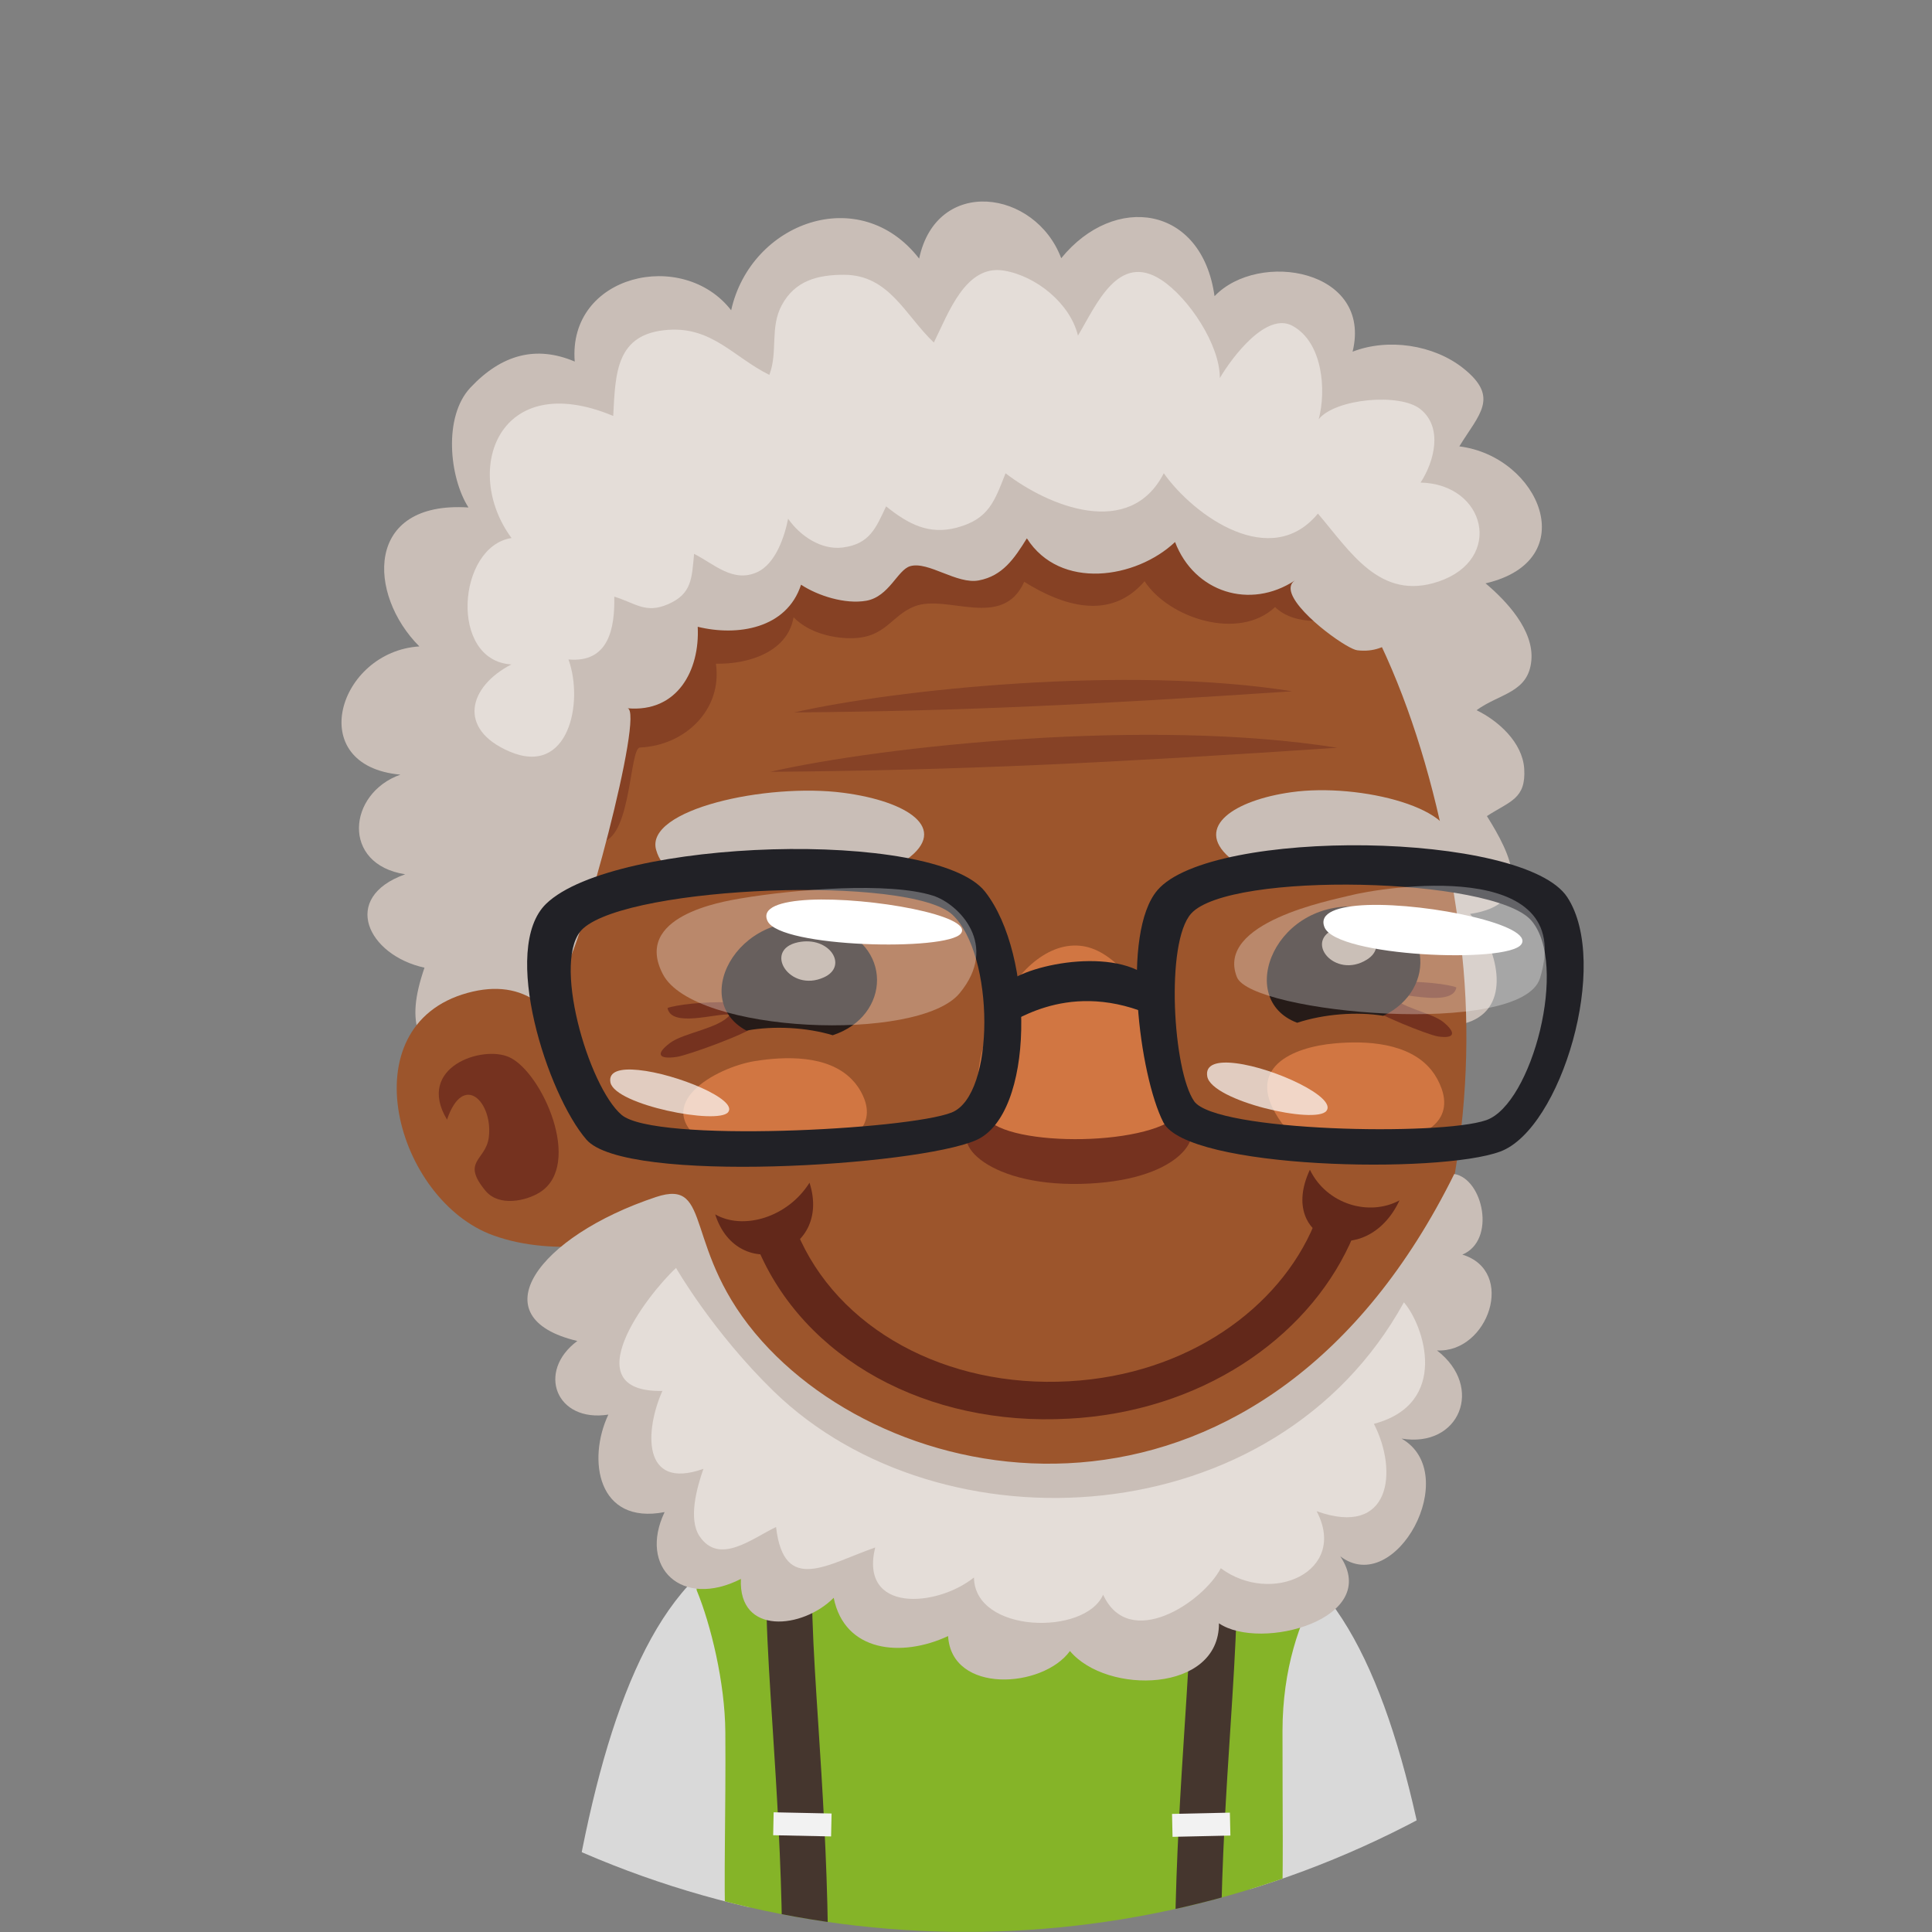 <?xml version="1.0" encoding="utf-8"?>
<!-- Generator: Adobe Illustrator 16.0.0, SVG Export Plug-In . SVG Version: 6.00 Build 0)  -->
<!DOCTYPE svg PUBLIC "-//W3C//DTD SVG 1.1//EN" "http://www.w3.org/Graphics/SVG/1.1/DTD/svg11.dtd">
<svg version="1.1" id="Capa_1" xmlns="http://www.w3.org/2000/svg" xmlns:xlink="http://www.w3.org/1999/xlink" x="0px" y="0px"
	 width="67px" height="67px" viewBox="0 0 67 67" enable-background="new 0 0 67 67" xml:space="preserve">
<rect x="0" y="0" width="67" height="67" fill="#808080" stroke="none"/>
<g>
	<defs>
		<circle id="SVGID_1_" cx="33.502" cy="33.499" r="33.498"/>
	</defs>
	<clipPath id="SVGID_2_">
		<use xlink:href="#SVGID_1_"  overflow="visible"/>
	</clipPath>
	<g clip-path="url(#SVGID_2_)">
		<g>
			<path fill="#D9D9D9" d="M44.394,53.905l-4.604,3.633c0.801,1.015,2.601,3.872,3.951,9.456h6.101
				C48.868,60.629,47.305,55.738,44.394,53.905z"/>
		</g>
		<g>
			<path fill="#D9D9D9" d="M25.14,53.905c-2.912,1.833-4.475,6.724-5.447,13.089h6.101c1.35-5.584,3.15-8.441,3.951-9.456
				L25.14,53.905z"/>
		</g>
		<g>
			<path fill="#85B428" d="M44.476,60.029c0.002-2.141,0.582-3.822,1.292-5.032c0.182-0.312-1.159-2.939-11.009-2.897
				c-9.561,0.043-10.722,2.75-10.594,3.06c0.481,1.169,0.977,3.178,0.989,4.91c0.021,2.85-0.063,5.016,0.006,6.925h19.27
				C44.521,65.1,44.471,62.775,44.476,60.029z"/>
		</g>
		<g>
			<g>
				<path fill="#45362E" d="M42.666,59.975c0.191-2.977,0.345-5.328,0.101-6.773c-0.072-0.432-0.476-0.721-0.914-0.65
					c-0.432,0.072-0.724,0.482-0.651,0.914c0.213,1.264,0.059,3.646-0.12,6.406c-0.136,2.096-0.293,4.561-0.33,7.123h1.591
					C42.375,64.521,42.524,62.141,42.666,59.975z"/>
			</g>
			<g>
				
					<rect x="41.239" y="62.281" transform="matrix(-0.022 -1 1 -0.022 -20.711 106.309)" fill="#F2F2F2" width="0.795" height="2.006"/>
			</g>
		</g>
		<g>
			<g>
				<path fill="#45362E" d="M28.261,53.465c0.074-0.432-0.218-0.842-0.65-0.914c-0.431-0.069-0.842,0.219-0.915,0.65
					c-0.243,1.445-0.091,3.793,0.102,6.768c0.14,2.169,0.289,4.551,0.323,7.025h1.59c-0.036-2.564-0.193-5.031-0.329-7.129
					C28.202,57.108,28.049,54.729,28.261,53.465z"/>
			</g>
			<g>
				
					<rect x="26.82" y="62.886" transform="matrix(-1 -0.021 0.021 -1 54.321 127.135)" fill="#F2F2F2" width="2.009" height="0.795"/>
			</g>
		</g>
		<g>
			<path fill="#C9BEB7" d="M50.608,15.48c0.688-1.12,1.401-1.696,0.147-2.701c-1.035-0.829-2.626-1.059-3.848-0.583
				c0.695-2.848-3.248-3.534-4.788-1.925c-0.439-3.157-3.472-3.583-5.317-1.316c-0.896-2.384-4.318-2.854-4.927,0.013
				c-2.06-2.654-5.842-1.258-6.519,1.792c-1.674-2.159-5.667-1.243-5.425,1.778c-1.331-0.564-2.531-0.255-3.62,0.907
				c-0.946,1.01-0.726,3.119-0.065,4.154c-3.616-0.235-3.496,3.028-1.703,4.818c-2.81,0.178-4.032,4.14-0.658,4.447
				c-1.831,0.65-2.056,3.112,0.167,3.455c-2.264,0.809-1.297,2.811,0.669,3.239c-0.689,2.007-0.25,2.804,1.316,4.042
				c0.958,0.758,1.622,1.712,2.447,2.636c2.175,2.429,3.729,5.331,5.84,7.755c2.036,2.342,4.375-1.682,6.085-2.66
				c2.266-1.295,5.022-1.998,7.627-1.61c2.309,0.343,3.935,2.753,6.282,2.806c1.423,0.031,2.333-1.177,2.924-2.32
				c0.666-1.287,0.453-2.299,0.73-3.557c0.26-1.186,1.392-1.523,2.117-2.357c0.313-0.359,1.239-2.727-0.004-2.713
				c2.099-0.021,2.095-1.768,1.41-3.109c-0.146-0.284-0.322-0.55-0.515-0.777c2.285-0.341,1.411-2.074,0.585-3.393
				c0.798-0.52,1.36-0.592,1.293-1.646c-0.061-0.912-0.9-1.661-1.653-2.026c0.803-0.585,1.802-0.601,1.901-1.729
				c0.094-1.046-0.871-2.068-1.589-2.67C54.927,19.438,53.387,15.828,50.608,15.48z"/>
			<path fill="#9C552C" d="M32.002,13.999c-8.443,1.647-14.395,13.79-12.846,25.182c1.163,8.531,7.744,17.893,17.656,17.187
				c10.113-0.721,15.146-13.265,13.837-23.757C49.229,21.202,43.828,11.693,32.002,13.999z"/>
			<path fill="#9C552C" d="M16.21,34.434c-4.146,1.143-2.482,7.197,0.905,8.411c1.085,0.39,2.239,0.442,3.35,0.366
				c0.021-0.035,0.044-0.068,0.067-0.104c0.495-0.787-0.198-5.199-0.452-6.031C19.439,34.983,18.2,33.885,16.21,34.434z"/>
			<path opacity="0.7" fill="#66241B" d="M17.665,36.664c-0.932-0.432-3.256,0.344-2.163,2.164c0.576-1.688,1.605-0.581,1.448,0.62
				c-0.106,0.806-0.971,0.815-0.112,1.849c0.466,0.561,1.407,0.352,1.883,0.053C20.229,40.398,18.803,37.188,17.665,36.664z"/>
			<path opacity="0.4" fill="#66261E" d="M26.712,26.766c6.624-0.052,11.84-0.313,19.663-0.834
				C39.855,24.888,30.627,25.872,26.712,26.766z"/>
			<path opacity="0.4" fill="#66261E" d="M27.546,24.706c5.815-0.046,10.396-0.274,17.265-0.733
				C39.087,23.058,30.984,23.92,27.546,24.706z"/>
			<path fill="#C9BEB7" d="M50.713,43.509c1.184-0.497,0.718-2.632-0.281-2.796c-6.525,13.192-18.949,11.445-24.006,5.799
				c-2.821-3.152-1.647-5.676-3.681-4.999c-4.106,1.368-6.143,4.183-2.724,4.991c-1.425,1.059-0.736,2.838,1.076,2.553
				c-0.738,1.564-0.376,3.832,1.951,3.381c-0.916,1.919,0.594,3.363,2.646,2.318c-0.093,1.973,2.149,1.734,3.218,0.654
				c0.377,1.885,2.352,2.08,3.967,1.328c0.121,2.016,3.283,1.818,4.226,0.518c1.274,1.525,5.181,1.452,5.167-0.961
				c1.449,0.985,5.654-0.16,4.209-2.322c1.91,1.445,4.257-2.865,2.123-4.084c2.008,0.338,2.883-1.784,1.229-3.057
				C51.611,46.923,52.591,44.081,50.713,43.509z"/>
			<path opacity="0.7" fill="#F0EAE6" d="M26.841,48.258c-2.122-2.061-3.396-4.287-3.396-4.287c-1.022,0.945-3.583,4.32-0.474,4.266
				c-0.594,1.321-0.746,3.474,1.423,2.701c-0.225,0.639-0.533,1.735-0.137,2.333c0.687,1.032,1.849,0.063,2.656-0.315
				c0.273,2.351,1.773,1.29,3.437,0.71c-0.553,2.278,2.133,2.076,3.426,1.04c0.029,1.943,3.858,2.023,4.479,0.597
				c0.9,1.959,3.464,0.268,4.081-0.918c1.759,1.307,4.426,0.116,3.324-1.978c2.564,0.92,2.836-1.376,1.986-3.029
				c2.644-0.704,1.74-3.41,1.04-4.215C44.218,53.287,32.611,53.856,26.841,48.258z"/>
			<path opacity="0.4" fill="#66241B" d="M41.89,15.809c-3.328-0.997-6.767-1.548-10.24-1.609c-3.083-0.053-6.433-0.226-9.308,1.075
				c-1.579,0.714-3.518,1.695-4.107,3.442c-0.727,2.154-0.436,4.588-0.088,6.789c0.175,1.108,1.022,4.139,2.764,3.688
				c0.987-0.254,0.922-3.254,1.281-3.271c1.582-0.071,2.865-1.325,2.635-2.908c1.095,0.029,2.49-0.393,2.693-1.61
				c0.448,0.462,1.147,0.69,1.822,0.724c0.046,0.001,0.093,0.003,0.139,0.003c1.23,0.012,1.405-0.777,2.23-1.102
				c1.13-0.446,3.053,0.83,3.808-0.854c1.318,0.825,2.979,1.375,4.174-0.02c0.846,1.29,3.273,2.077,4.526,0.896
				c1.309,1.279,5.148-0.17,4.034-2.248C47.322,17.066,43.596,16.319,41.89,15.809z"/>
			<path fill="#C9BEB7" d="M37.894,10.568c-2.818-0.545-5.845-0.599-8.686-0.261c-4.782,0.57-10.554,2.84-12.064,7.906
				c-0.931,3.112-0.445,6.72-0.206,9.901c0.12,1.608-0.41,3.46-0.009,5.03c0.336,1.313,1.639,1.798,2.58,0.615
				c0.622-0.783,2.865-9.141,2.249-9.197c1.727,0.156,2.516-1.309,2.438-2.826c1.378,0.339,3.088,0.065,3.584-1.459
				c0.585,0.386,1.532,0.685,2.263,0.556c0.794-0.142,1.082-1.073,1.523-1.199c0.629-0.18,1.618,0.64,2.38,0.494
				c0.822-0.157,1.226-0.751,1.665-1.459c1.152,1.81,3.786,1.404,5.139,0.128c0.666,1.744,2.601,2.359,4.159,1.331
				c-0.65,0.428,0.942,1.763,1.767,2.247c0.176,0.103,0.315,0.167,0.393,0.176c1.129,0.135,1.736-0.725,2.247-1.624
				c1.275-2.251,0.277-4.6-1.345-6.404C45.898,12.219,40.826,11.134,37.894,10.568z"/>
			<path opacity="0.7" fill="#F0EAE6" d="M49.264,16.735c0.47-0.717,0.79-1.907-0.005-2.546c-0.708-0.57-2.949-0.367-3.526,0.347
				c0.266-1.014,0.139-2.658-0.907-3.235c-0.907-0.5-2.095,1.083-2.523,1.808c0.003-1.158-1.088-2.789-2.032-3.405
				c-1.492-0.968-2.249,0.866-2.888,1.934c-0.274-1.124-1.458-2.07-2.567-2.254c-1.334-0.221-1.927,1.483-2.431,2.494
				c-1-0.948-1.545-2.345-3.114-2.349c-0.908-0.001-1.699,0.199-2.158,1.05c-0.421,0.778-0.129,1.632-0.433,2.421
				c-1.243-0.617-1.982-1.671-3.513-1.561c-1.81,0.128-1.823,1.494-1.901,2.985c-3.983-1.663-5.253,1.895-3.527,4.234
				c-1.881,0.29-2.178,4.255-0.005,4.384c-1.483,0.765-1.887,2.238-0.066,3.02c2.059,0.884,2.582-1.715,2.047-3.192
				c1.394,0.123,1.61-1.076,1.588-2.179c0.733,0.224,1.086,0.602,1.863,0.263c0.835-0.362,0.823-0.903,0.905-1.746
				c0.688,0.343,1.348,1.022,2.196,0.63c0.623-0.287,0.941-1.217,1.064-1.849c0.424,0.608,1.158,1.092,1.893,0.998
				c0.937-0.118,1.154-0.68,1.505-1.427c0.763,0.612,1.485,1,2.461,0.736c1.101-0.299,1.297-0.906,1.682-1.883
				c1.491,1.147,4.309,2.299,5.487,0c1.073,1.507,3.725,3.366,5.345,1.398c1.122,1.312,2.152,3.044,4.184,2.356
				C52.164,19.397,51.527,16.785,49.264,16.735z"/>
		</g>
		<g>
			<path opacity="0.7" fill="#66241B" d="M23.149,34.957c0.132,0.695,1.684,0.172,2.174,0.227c-0.367,0.482-1.608,0.627-2.083,0.982
				c-0.506,0.377-0.423,0.58,0.221,0.488c0.384-0.055,2.482-0.813,2.734-1.08C27.251,34.444,23.678,34.748,23.149,34.957z"/>
			<path opacity="0.7" fill="#66241B" d="M47.404,34.865c0.225,0.268,2.113,1.021,2.458,1.077c0.579,0.088,0.654-0.115,0.2-0.491
				c-0.427-0.354-1.544-0.498-1.874-0.979c0.442-0.057,2.199,0.465,2.318-0.229C50.032,34.033,46.454,33.736,47.404,34.865z"/>
			<path fill="#D17642" d="M49.643,37.115c-0.779-0.97-2.295-1.029-3.366-0.93c-1.406,0.125-3.229,0.828-1.828,2.758
				c0.747,1.025,6.389,1.28,5.55-1.176C49.909,37.514,49.789,37.299,49.643,37.115z"/>
			<path fill="#D17642" d="M29.531,37.424c-0.836-0.848-2.314-0.792-3.351-0.627c-1.354,0.218-3.687,1.52-1.734,2.858
				c1.407,0.968,6.501,0.573,5.483-1.65C29.824,37.773,29.689,37.582,29.531,37.424z"/>
			<path fill="#261B18" d="M28.748,32.089c-3.021-0.817-4.922,2.552-2.863,3.651c0.961-0.176,2.097-0.11,2.993,0.161
				C30.903,35.241,30.993,32.7,28.748,32.089z"/>
			<path opacity="0.7" fill="#66241B" d="M37.517,38.949c-1.271,0.016-2.389-0.563-3.581-0.035
				c-1.193,0.528,0.176,2.223,3.551,2.142c3.359-0.081,4.292-1.619,3.666-2.194C40.426,38.193,38.929,38.933,37.517,38.949z"/>
			<path fill="#D17642" d="M37.442,32.797c-2.39-0.208-4.27,4.43-3.253,5.947c0.713,1.066,5.976,1.029,6.803-0.218
				C41.294,38.07,39.724,32.994,37.442,32.797z"/>
			<path opacity="0.7" fill="#F0DED1" d="M27.671,32.678c-1.225,0.262-0.292,1.761,0.903,1.215
				C29.438,33.499,28.762,32.446,27.671,32.678z"/>
			<path fill="#261B18" d="M47.335,31.466c-3.104-0.408-4.537,3.186-2.35,4.002c0.928-0.304,2.062-0.391,2.987-0.241
				C49.894,34.304,49.643,31.771,47.335,31.466z"/>
			<path opacity="0.7" fill="#F0DED1" d="M46.348,32.192c-1.181,0.422-0.056,1.785,1.057,1.085
				C48.207,32.771,47.396,31.817,46.348,32.192z"/>
			<g opacity="0.8">
				<path fill="#541D15" d="M45.426,40.565c-1.179,2.515,1.961,3.522,3.108,1.062C47.478,42.197,46.006,41.764,45.426,40.565z"/>
				<path fill="#541D15" d="M24.802,42.113c0.78,2.448,4.077,1.404,3.271-1.098C27.316,42.223,25.773,42.672,24.802,42.113z"/>
				<g>
					<path fill="#541D15" d="M46.512,42.031c-0.376-0.103-0.798,0.095-0.939,0.438c-1.208,2.896-4.389,5.204-8.498,5.432
						c-4.271,0.243-8.052-1.824-9.442-5.185c-0.136-0.328-0.557-0.477-0.937-0.331c-0.379,0.144-0.578,0.528-0.44,0.855
						c1.606,3.88,5.894,6.233,10.805,5.958c0.13-0.008,0.259-0.018,0.387-0.025c4.564-0.376,8.111-3.012,9.493-6.334
						C47.082,42.496,46.891,42.136,46.512,42.031z"/>
				</g>
			</g>
			<path fill="#C9BEB7" d="M29.252,27.494c-2.666-0.352-6.898,0.577-6.498,1.979c0.399,1.403,1.901,0.277,3.935,0.32
				c2.155,0.046,3.866,0.655,4.756,0.012C32.933,28.727,31.465,27.784,29.252,27.494z"/>
			<path fill="#C9BEB7" d="M44.783,27.473c-1.974,0.276-3.36,1.193-2.164,2.25c0.716,0.63,2.279,0.042,4.176,0.004
				c1.789-0.036,2.992,1.071,3.488-0.301C50.778,28.056,47.159,27.137,44.783,27.473z"/>
		</g>
		<g>
			<g>
				<path fill="#212126" d="M40.139,30.871c-1.268,1.484-0.622,6.434,0.206,8.053c0.835,1.623,9.571,1.797,11.684,1.01
					c2.106-0.784,3.825-6.524,2.323-8.82C52.849,28.822,42,28.691,40.139,30.871z M51.542,38.846c-1.587,0.554-9.39,0.4-10.13-0.656
					c-0.735-1.061-1.005-5.504-0.104-6.508c1.323-1.476,10.467-1.264,11.788,0.232C54.414,33.409,53.124,38.293,51.542,38.846z"/>
			</g>
			<g>
				<path fill="#212126" d="M18.941,31.341c-1.604,1.551,0.049,6.628,1.398,8.182c1.352,1.555,11.474,0.908,13.508,0.018
					c2.037-0.887,2.039-6.425,0.313-8.62C32.432,28.726,21.297,29.065,18.941,31.341z M33,38.582
					c-1.522,0.599-10.286,1.058-11.441,0.083c-1.153-0.974-2.466-5.456-1.334-6.468c1.66-1.488,11.338-1.849,12.804-0.475
					S34.525,37.979,33,38.582z"/>
			</g>
			<path fill="#212126" d="M35.291,33.854c-0.219,0.106-1.131,1.393-0.484,1.694c0.158,0.079,2.054-1.591,4.979-0.402
				c0.371,0.152,0.727,0.113,0.602-0.396C39.92,32.848,36.627,33.195,35.291,33.854z"/>
			<path opacity="0.3" fill="#FFFFFF" d="M46.768,31.066c-0.592,0.154-4.63,0.921-3.873,2.82c0.497,1.25,9.88,2.11,10.513,0.031
				C54.701,29.678,47.926,30.763,46.768,31.066z"/>
			<path opacity="0.3" fill="#FFFFFF" d="M32.354,31.06c-1.534-0.484-4.779-0.222-6.657,0.095c-0.671,0.113-3.767,0.623-2.705,2.637
				c1.085,2.056,8.854,2.37,10.28,0.66C34.67,32.775,33.248,31.344,32.354,31.06z"/>
			<path fill="#FFFFFF" d="M47.419,31.385c-1.011,0.038-1.7,0.262-1.484,0.777c0.429,1.015,6.339,1.259,6.82,0.59
				C53.23,32.094,49.588,31.312,47.419,31.385z"/>
			<path opacity="0.7" fill="#FFFFFF" d="M42.864,36.873c-0.625-0.08-1.075,0.025-0.997,0.458c0.154,0.853,3.765,1.675,4.133,1.193
				C46.364,38.055,44.205,37.04,42.864,36.873z"/>
			<path fill="#FFFFFF" d="M28.063,31.205c-0.995,0.052-1.668,0.269-1.444,0.738c0.439,0.924,6.244,1.049,6.706,0.427
				C33.778,31.759,30.188,31.101,28.063,31.205z"/>
			<path opacity="0.7" fill="#FFFFFF" d="M22.142,37.107c-0.618-0.064-1.051,0.039-0.972,0.435c0.171,0.782,3.728,1.474,4.081,1.028
				C25.6,38.13,23.458,37.238,22.142,37.107z"/>
		</g>
	</g>
</g>
</svg>
